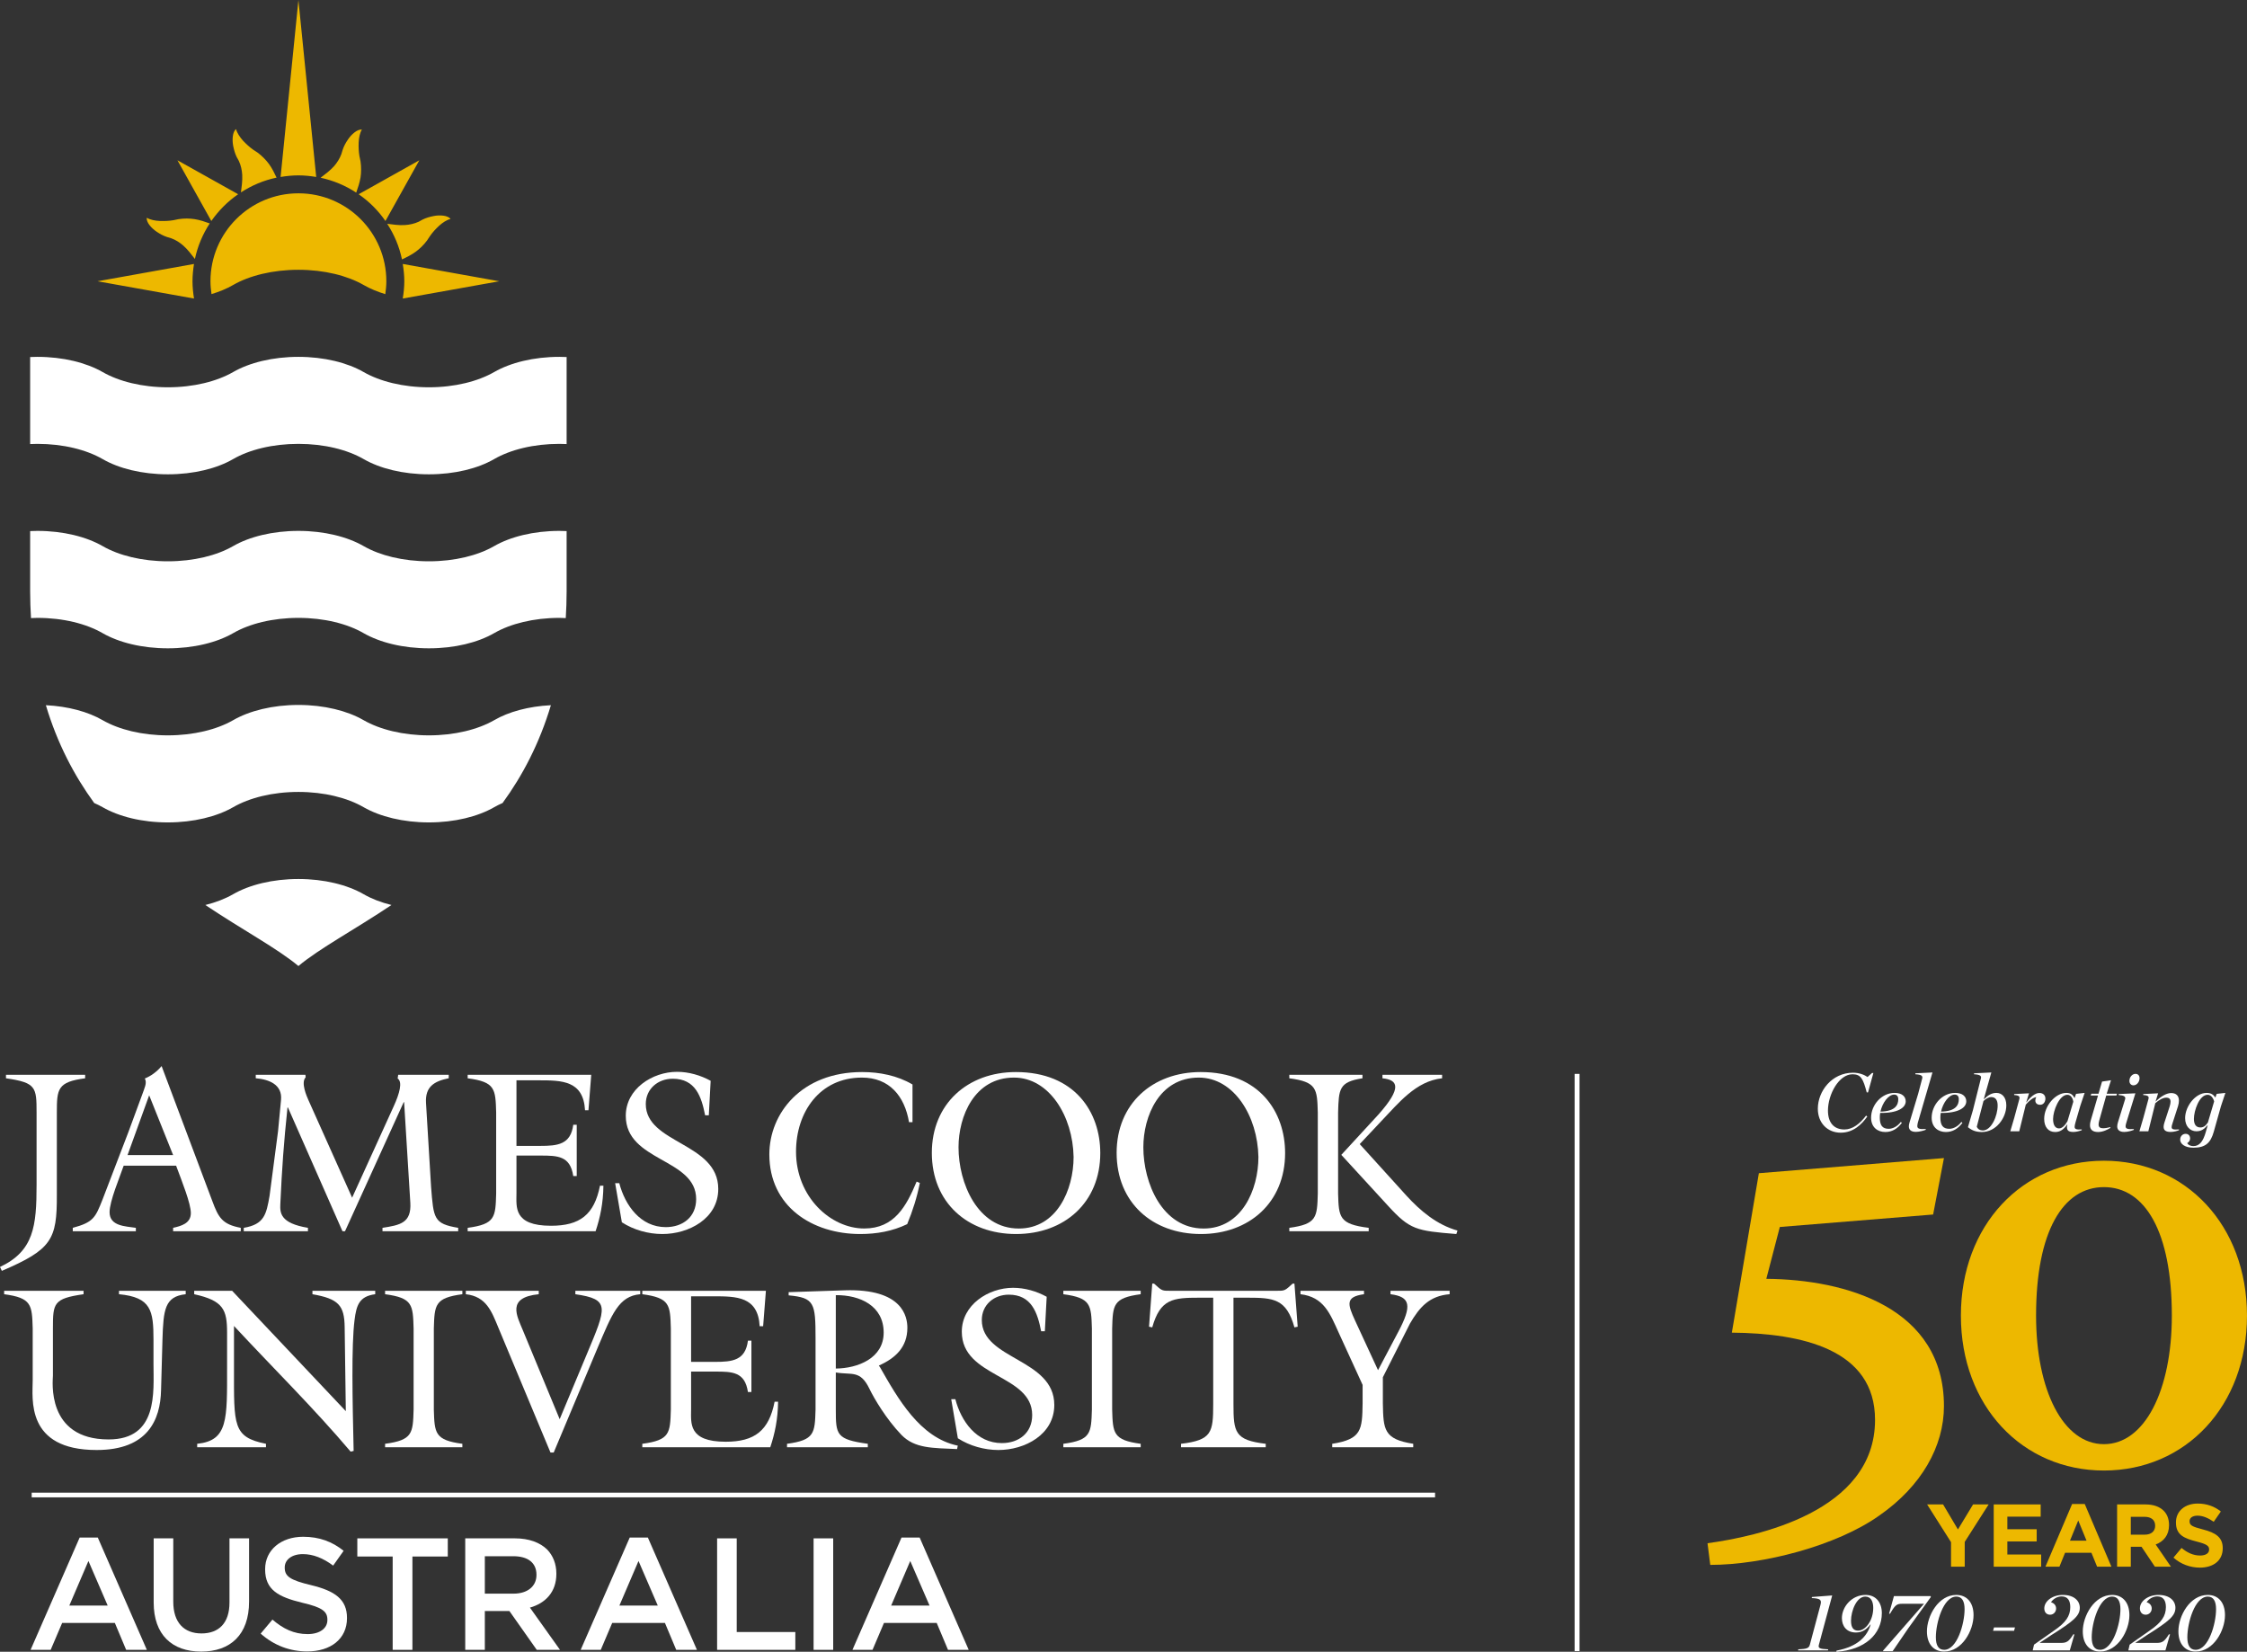 <?xml version="1.0" encoding="UTF-8" standalone="no"?>
<svg
   xmlns:dc="http://purl.org/dc/elements/1.1/"
   xmlns:cc="http://creativecommons.org/ns#"
   xmlns:rdf="http://www.w3.org/1999/02/22-rdf-syntax-ns#"
   xmlns:svg="http://www.w3.org/2000/svg"
   xmlns="http://www.w3.org/2000/svg"
   xmlns:sodipodi="http://sodipodi.sourceforge.net/DTD/sodipodi-0.dtd"
   xmlns:inkscape="http://www.inkscape.org/namespaces/inkscape"
   inkscape:version="1.0beta2 (2b71d25, 2019-12-03)"
   sodipodi:docname="JCU 50th Logo - Vertical REV.pdf.svg"
   id="svg11108"
   version="1.1"
   viewBox="0 0 237.83 174.83"
   height="174.83pt"
   width="237.83pt">
  <rect x="0" y="0" width="237.83" height="174.83" fill="#333333" stroke="none"/>
  <sodipodi:namedview
     inkscape:current-layer="surface1"
     inkscape:window-maximized="0"
     inkscape:window-y="105"
     inkscape:window-x="1673"
     inkscape:cy="171.83735"
     inkscape:cx="166.79742"
     inkscape:zoom="2.3336956"
     showgrid="false"
     id="namedview11110"
     inkscape:window-height="907"
     inkscape:window-width="1252"
     inkscape:pageshadow="2"
     inkscape:pageopacity="0"
     guidetolerance="10"
     gridtolerance="10"
     objecttolerance="10"
     borderopacity="1"
     inkscape:document-rotation="0"
     bordercolor="#666666"
     pagecolor="#ffffff" />
  <defs
     id="defs10909">
    <clipPath
       id="clip1">
      <path
         id="path10819"
         d="M 166 113 L 168 113 L 168 174.828 L 166 174.828 Z M 166 113 " />
    </clipPath>
    <clipPath
       id="clip2">
      <path
         id="path10822"
         d="M 3 162 L 16 162 L 16 174.828 L 3 174.828 Z M 3 162 " />
    </clipPath>
    <clipPath
       id="clip3">
      <path
         id="path10825"
         d="M 16 162 L 27 162 L 27 174.828 L 16 174.828 Z M 16 162 " />
    </clipPath>
    <clipPath
       id="clip4">
      <path
         id="path10828"
         d="M 27 162 L 37 162 L 37 174.828 L 27 174.828 Z M 27 162 " />
    </clipPath>
    <clipPath
       id="clip5">
      <path
         id="path10831"
         d="M 37 162 L 48 162 L 48 174.828 L 37 174.828 Z M 37 162 " />
    </clipPath>
    <clipPath
       id="clip6">
      <path
         id="path10834"
         d="M 49 162 L 60 162 L 60 174.828 L 49 174.828 Z M 49 162 " />
    </clipPath>
    <clipPath
       id="clip7">
      <path
         id="path10837"
         d="M 61 162 L 74 162 L 74 174.828 L 61 174.828 Z M 61 162 " />
    </clipPath>
    <clipPath
       id="clip8">
      <path
         id="path10840"
         d="M 75 162 L 85 162 L 85 174.828 L 75 174.828 Z M 75 162 " />
    </clipPath>
    <clipPath
       id="clip9">
      <path
         id="path10843"
         d="M 86 162 L 89 162 L 89 174.828 L 86 174.828 Z M 86 162 " />
    </clipPath>
    <clipPath
       id="clip10">
      <path
         id="path10846"
         d="M 90 162 L 103 162 L 103 174.828 L 90 174.828 Z M 90 162 " />
    </clipPath>
    <clipPath
       id="clip11">
      <path
         id="path10849"
         d="M 207 122 L 237.828 122 L 237.828 156 L 207 156 Z M 207 122 " />
    </clipPath>
    <clipPath
       id="clip12">
      <path
         id="path10852"
         d="M 207 122 L 237.801 122 L 237.801 156 L 207 156 Z M 207 122 " />
    </clipPath>
    <clipPath
       id="clip13">
      <path
         id="path10855"
         d="M 207.547 139.25 C 207.547 148.809 214.039 155.645 222.688 155.645 C 231.34 155.645 237.828 148.809 237.828 139.25 C 237.828 129.695 231.34 122.855 222.688 122.855 C 214.039 122.855 207.547 129.695 207.547 139.25 M 215.504 139.25 C 215.504 130.32 218.363 125.648 222.688 125.648 C 227.016 125.648 229.875 130.32 229.875 139.25 C 229.875 147.133 227.016 152.855 222.688 152.855 C 218.363 152.855 215.504 147.133 215.504 139.25 " />
    </clipPath>
    <clipPath
       id="clip14">
      <path
         id="path10858"
         d="M 203 159 L 211 159 L 211 166 L 203 166 Z M 203 159 " />
    </clipPath>
    <clipPath
       id="clip15">
      <path
         id="path10861"
         d="M 208.836 159.234 L 207.234 161.883 L 205.664 159.234 L 203.973 159.234 L 206.504 163.227 L 206.504 165.824 L 207.953 165.824 L 207.953 163.199 L 210.484 159.234 Z M 208.836 159.234 " />
    </clipPath>
    <clipPath
       id="clip16">
      <path
         id="path10864"
         d="M 211.023 159.234 L 215.992 159.234 L 215.992 160.527 L 211.023 160.527 Z M 211.023 160.527 L 212.465 160.527 L 212.465 161.859 L 211.023 161.859 Z M 211.023 161.859 L 215.57 161.859 L 215.57 163.152 L 211.023 163.152 Z M 211.023 163.152 L 212.465 163.152 L 212.465 164.535 L 211.023 164.535 Z M 211.023 164.535 L 216.043 164.535 L 216.043 165.824 L 211.023 165.824 Z M 211.023 164.535 " />
    </clipPath>
    <clipPath
       id="clip17">
      <path
         id="path10867"
         d="M 216 159 L 224 159 L 224 166 L 216 166 Z M 216 159 " />
    </clipPath>
    <clipPath
       id="clip18">
      <path
         id="path10870"
         d="M 219.32 159.188 L 216.496 165.824 L 217.977 165.824 L 218.574 164.348 L 221.363 164.348 L 221.965 165.824 L 223.48 165.824 L 220.656 159.188 Z M 219.969 160.93 L 220.844 163.066 L 219.094 163.066 Z M 219.969 160.93 " />
    </clipPath>
    <clipPath
       id="clip19">
      <path
         id="path10873"
         d="M 224 159 L 230 159 L 230 166 L 224 166 Z M 224 159 " />
    </clipPath>
    <clipPath
       id="clip20">
      <path
         id="path10876"
         d="M 224.082 159.234 L 224.082 165.824 L 225.531 165.824 L 225.531 163.719 L 226.668 163.719 L 228.082 165.824 L 229.777 165.824 L 228.164 163.473 C 229.004 163.16 229.578 162.492 229.578 161.43 L 229.578 161.41 C 229.578 160.789 229.383 160.273 229.012 159.902 C 228.578 159.473 227.934 159.234 227.094 159.234 Z M 225.531 160.543 L 226.973 160.543 C 227.676 160.543 228.109 160.863 228.109 161.484 L 228.109 161.504 C 228.109 162.059 227.707 162.434 227 162.434 L 225.531 162.434 Z M 225.531 160.543 " />
    </clipPath>
    <clipPath
       id="clip21">
      <path
         id="path10879"
         d="M 230 159 L 236 159 L 236 166 L 230 166 Z M 230 159 " />
    </clipPath>
    <clipPath
       id="clip22">
      <path
         id="path10882"
         d="M 230.309 161.129 L 230.309 161.148 C 230.309 162.457 231.164 162.82 232.492 163.16 C 233.594 163.441 233.82 163.633 233.82 163.996 L 233.82 164.016 C 233.82 164.402 233.461 164.641 232.867 164.641 C 232.117 164.641 231.496 164.328 230.902 163.84 L 230.047 164.863 C 230.836 165.57 231.844 165.922 232.844 165.922 C 234.262 165.922 235.262 165.184 235.262 163.875 L 235.262 163.859 C 235.262 162.711 234.508 162.227 233.172 161.883 C 232.031 161.59 231.75 161.445 231.75 161.016 L 231.75 160.996 C 231.75 160.676 232.043 160.422 232.598 160.422 C 233.148 160.422 233.727 160.668 234.309 161.07 L 235.062 159.98 C 234.395 159.445 233.574 159.141 232.613 159.141 C 231.27 159.141 230.309 159.934 230.309 161.129 " />
    </clipPath>
    <clipPath
       id="clip23">
      <path
         id="path10885"
         d="M 190 168 L 194 168 L 194 174.828 L 190 174.828 Z M 190 168 " />
    </clipPath>
    <clipPath
       id="clip24">
      <path
         id="path10888"
         d="M 194 168 L 200 168 L 200 174.828 L 194 174.828 Z M 194 168 " />
    </clipPath>
    <clipPath
       id="clip25">
      <path
         id="path10891"
         d="M 199 168 L 205 168 L 205 174.828 L 199 174.828 Z M 199 168 " />
    </clipPath>
    <clipPath
       id="clip26">
      <path
         id="path10894"
         d="M 203 168 L 209 168 L 209 174.828 L 203 174.828 Z M 203 168 " />
    </clipPath>
    <clipPath
       id="clip27">
      <path
         id="path10897"
         d="M 215 168 L 221 168 L 221 174.828 L 215 174.828 Z M 215 168 " />
    </clipPath>
    <clipPath
       id="clip28">
      <path
         id="path10900"
         d="M 220 168 L 226 168 L 226 174.828 L 220 174.828 Z M 220 168 " />
    </clipPath>
    <clipPath
       id="clip29">
      <path
         id="path10903"
         d="M 225 168 L 231 168 L 231 174.828 L 225 174.828 Z M 225 168 " />
    </clipPath>
    <clipPath
       id="clip30">
      <path
         id="path10906"
         d="M 230 168 L 236 168 L 236 174.828 L 230 174.828 Z M 230 168 " />
    </clipPath>
  </defs>
  <g
     id="surface1">
    <g
       style="fill:#ffffff;fill-opacity:1"
       id="g10913"
       clip-rule="nonzero"
       clip-path="url(#clip1)">
      <path
         id="path10911"
         d="M 167.184 113.664 L 166.664 113.664 L 166.664 174.758 L 167.184 174.758 L 167.184 113.664 "
         style="stroke:none;fill-rule:nonzero;fill:#ffffff;fill-opacity:1" />
    </g>
    <path
       id="path10915"
       d="M 3.871 117.754 C 3.871 115.074 3.824 114.59 0.633 114.129 L 0.633 113.762 L 9.012 113.762 L 9.012 114.129 C 6.09 114.516 6.016 115.246 6.016 117.754 L 6.016 126.473 C 6.039 131.199 5.48 132.246 0.195 134.512 L 0 134.098 C 3.578 132.414 3.871 129.785 3.871 125.406 L 3.871 117.754 "
       style="stroke:none;fill-rule:nonzero;fill:#ffffff;fill-opacity:1" />
    <path
       id="path10917"
       d="M 13.09 123.383 C 12.676 124.598 11.598 127.133 11.598 128.301 C 11.598 129.789 13.281 129.789 14.379 129.957 L 14.379 130.32 L 7.703 130.32 L 7.703 129.957 C 9.875 129.371 10.09 128.887 10.844 126.984 L 13.598 119.801 L 15.059 115.832 C 15.277 115.195 15.594 114.613 15.328 114.152 C 15.984 113.883 16.594 113.445 17.105 112.836 L 22.465 127.105 C 23.121 128.887 23.535 129.59 25.484 129.957 L 25.484 130.32 L 18.324 130.32 L 18.324 129.957 C 19.176 129.762 20.199 129.492 20.199 128.398 C 20.199 127.375 19.273 125.086 18.641 123.383 Z M 15.789 115.93 L 13.5 122.258 L 18.324 122.258 Z M 15.789 115.93 "
       style="stroke:none;fill-rule:nonzero;fill:#ffffff;fill-opacity:1" />
    <path
       id="path10919"
       d="M 37.27 126.766 L 41.68 117.074 C 42.289 115.734 42.629 114.516 42.09 114.152 L 42.145 113.762 L 47.496 113.762 L 47.496 114.125 C 45.941 114.441 44.992 115.027 45.09 116.73 L 45.625 125.598 C 45.891 128.98 45.891 129.52 48.496 129.957 L 48.496 130.32 L 40.484 130.32 L 40.484 129.957 C 42.359 129.664 43.555 129.445 43.43 127.301 L 42.773 116.66 L 42.727 116.66 L 36.516 130.32 L 36.25 130.32 L 30.477 117.219 L 30.43 117.219 C 30.039 120.945 29.844 123.648 29.672 127.422 C 29.625 128.371 29.648 129.469 32.594 129.957 L 32.594 130.32 L 25.801 130.32 L 25.801 129.957 C 27.969 129.59 28.188 128.543 28.531 126.574 L 29.43 119.727 L 29.746 116.414 C 29.895 114.809 28.504 114.246 27.07 114.125 L 27.07 113.762 L 32.328 113.762 L 32.352 114.027 C 31.816 114.586 32.473 116.051 32.645 116.441 L 37.27 126.766 "
       style="stroke:none;fill-rule:nonzero;fill:#ffffff;fill-opacity:1" />
    <path
       id="path10921"
       d="M 49.5 129.957 C 52.422 129.566 52.445 128.836 52.516 126.328 L 52.516 117.754 C 52.445 115.246 52.422 114.516 49.5 114.129 L 49.5 113.762 L 62.578 113.762 L 62.285 117.512 L 61.922 117.512 C 61.746 114.371 59.484 114.344 57.023 114.344 L 54.664 114.344 L 54.664 121.285 L 57.195 121.285 C 59.02 121.285 60.41 121.141 60.676 119.047 L 61.043 119.047 L 61.043 124.477 L 60.676 124.477 C 60.359 122.336 59.02 122.309 57.195 122.309 L 54.664 122.309 L 54.664 126.305 C 54.664 127.738 54.32 129.738 58.316 129.738 C 61.383 129.738 62.895 128.57 63.504 125.5 L 63.867 125.5 C 63.844 127.352 63.527 128.859 63.039 130.32 L 49.5 130.32 L 49.5 129.957 "
       style="stroke:none;fill-rule:nonzero;fill:#ffffff;fill-opacity:1" />
    <path
       id="path10923"
       d="M 75.023 118.047 L 74.633 118.047 C 74.246 116.074 73.613 114.176 71.203 114.176 C 69.641 114.176 68.352 115.246 68.352 116.855 C 68.352 121.066 76.023 120.922 76.023 125.84 C 76.023 128.98 72.902 130.613 70.105 130.613 C 68.617 130.613 67.059 130.176 65.82 129.371 L 65.109 125.23 L 65.547 125.23 C 66.156 127.57 67.789 129.883 70.469 129.883 C 72.27 129.883 73.684 128.812 73.684 126.914 C 73.684 122.578 66.234 122.969 66.234 118.098 C 66.234 115.246 69.059 113.445 71.66 113.445 C 72.902 113.445 74.148 113.809 75.219 114.395 L 75.023 118.047 "
       style="stroke:none;fill-rule:nonzero;fill:#ffffff;fill-opacity:1" />
    <path
       id="path10925"
       d="M 96.582 118.777 L 96.215 118.777 C 95.75 116.023 94.145 114.055 91.223 114.055 C 86.766 114.055 84.254 117.707 84.254 121.895 C 84.254 126.695 87.93 130.027 91.469 130.027 C 94.656 130.027 95.922 127.691 97.02 125.062 L 97.359 125.207 C 97.066 126.695 96.605 128.156 96.02 129.566 C 94.461 130.32 92.781 130.613 91.051 130.613 C 85.957 130.613 81.43 127.691 81.43 122.188 C 81.43 117.852 84.816 113.469 91.246 113.469 C 93.098 113.469 94.973 113.836 96.582 114.785 L 96.582 118.777 "
       style="stroke:none;fill-rule:nonzero;fill:#ffffff;fill-opacity:1" />
    <path
       id="path10927"
       d="M 116.457 122.043 C 116.457 127.277 112.656 130.613 107.543 130.613 C 102.406 130.613 98.629 127.277 98.629 122.02 C 98.629 116.828 102.43 113.469 107.52 113.469 C 113.754 113.469 116.457 117.707 116.457 122.043 M 101.453 121.434 C 101.453 125.207 103.453 130.031 107.836 130.031 C 111.852 130.031 113.633 125.938 113.633 122.457 C 113.559 118.145 111.051 114.055 107.324 114.055 C 103.133 114.055 101.453 118.145 101.453 121.434 "
       style="stroke:none;fill-rule:nonzero;fill:#ffffff;fill-opacity:1" />
    <path
       id="path10929"
       d="M 136.02 122.043 C 136.02 127.277 132.219 130.613 127.105 130.613 C 121.965 130.613 118.188 127.277 118.188 122.02 C 118.188 116.828 121.988 113.469 127.082 113.469 C 133.316 113.469 136.02 117.707 136.02 122.043 M 121.016 121.434 C 121.016 125.207 123.012 130.031 127.395 130.031 C 131.418 130.031 133.195 125.938 133.195 122.457 C 133.117 118.145 130.609 114.055 126.883 114.055 C 122.695 114.055 121.016 118.145 121.016 121.434 "
       style="stroke:none;fill-rule:nonzero;fill:#ffffff;fill-opacity:1" />
    <path
       id="path10931"
       d="M 141.629 126.328 C 141.699 128.836 141.727 129.566 144.867 129.957 L 144.867 130.32 L 136.465 130.32 L 136.465 129.957 C 139.387 129.566 139.41 128.836 139.48 126.328 L 139.48 117.754 C 139.41 115.246 139.387 114.516 136.465 114.129 L 136.465 113.762 L 144.207 113.762 L 144.207 114.129 C 141.727 114.516 141.699 115.246 141.629 117.754 Z M 152.637 113.762 L 152.637 114.129 C 149.859 114.418 148.008 116.781 146.207 118.656 L 143.918 121.094 L 148.859 126.547 C 150.348 128.18 152.102 129.641 154.266 130.246 L 154.145 130.613 C 149.906 130.273 149.227 130.152 146.934 127.645 L 141.969 122.234 L 145.891 117.973 C 148.445 115.102 147.957 114.297 146.324 114.129 L 146.324 113.762 L 152.637 113.762 "
       style="stroke:none;fill-rule:nonzero;fill:#ffffff;fill-opacity:1" />
    <path
       id="path10933"
       d="M 19.656 136.621 L 19.656 136.984 C 17.438 137.227 17.293 138.594 17.195 141.809 L 17.047 147.141 C 16.977 150.285 15.637 153.473 10.23 153.473 C 2.68 153.473 3.461 148.016 3.461 146.07 L 3.461 140.613 C 3.387 138.102 3.359 137.375 0.438 136.984 L 0.438 136.621 L 8.844 136.621 L 8.844 136.984 C 5.648 137.445 5.602 137.934 5.602 140.613 L 5.602 145.605 C 5.602 146.07 4.82 152.355 11.496 152.355 C 16.758 152.355 16.246 147.336 16.246 144.363 L 16.246 141.809 C 16.246 138.715 16.004 137.305 12.594 136.984 L 12.594 136.621 L 19.656 136.621 "
       style="stroke:none;fill-rule:nonzero;fill:#ffffff;fill-opacity:1" />
    <path
       id="path10935"
       d="M 36.602 149.359 L 36.48 140.469 C 36.453 138.152 35.824 137.469 33.07 136.984 L 33.07 136.621 L 39.715 136.621 L 39.715 136.984 C 38.035 137.203 37.723 138.129 37.527 139.715 C 37.184 142.391 37.309 148.262 37.43 153.57 L 37.113 153.645 C 33.219 149.043 28.883 144.777 24.766 140.344 L 24.766 144.828 C 24.766 150.867 24.621 152.109 28.152 152.816 L 28.152 153.184 L 20.871 153.184 L 20.871 152.816 C 24.156 152.477 24.035 150.23 24.035 144.707 L 24.035 141.051 C 24.035 138.617 23.645 137.664 20.555 136.984 L 20.555 136.621 L 24.57 136.621 L 36.602 149.359 "
       style="stroke:none;fill-rule:nonzero;fill:#ffffff;fill-opacity:1" />
    <path
       id="path10937"
       d="M 45.918 149.188 C 45.992 151.695 46.02 152.426 48.938 152.816 L 48.938 153.184 L 40.758 153.184 L 40.758 152.816 C 43.68 152.426 43.707 151.695 43.777 149.188 L 43.777 140.613 C 43.707 138.102 43.68 137.375 40.758 136.984 L 40.758 136.621 L 48.938 136.621 L 48.938 136.984 C 46.02 137.375 45.992 138.102 45.918 140.613 L 45.918 149.188 "
       style="stroke:none;fill-rule:nonzero;fill:#ffffff;fill-opacity:1" />
    <path
       id="path10939"
       d="M 67.766 136.621 L 67.766 136.984 C 65.477 137.18 64.77 139.102 63.262 142.637 L 58.605 153.742 L 58.266 153.742 L 52.766 140.566 C 52.031 138.785 51.473 137.227 49.305 136.984 L 49.305 136.621 L 57.023 136.621 L 57.023 136.984 C 53.59 137.324 54.711 139.273 55.344 140.809 L 59.238 150.211 L 62.117 143.316 C 64.207 138.324 64.598 137.52 60.898 136.984 L 60.898 136.621 L 67.766 136.621 "
       style="stroke:none;fill-rule:nonzero;fill:#ffffff;fill-opacity:1" />
    <path
       id="path10941"
       d="M 67.984 152.816 C 70.91 152.426 70.934 151.695 71.004 149.188 L 71.004 140.613 C 70.934 138.102 70.91 137.375 67.984 136.984 L 67.984 136.621 L 81.066 136.621 L 80.773 140.371 L 80.406 140.371 C 80.234 137.227 77.969 137.203 75.512 137.203 L 73.148 137.203 L 73.148 144.145 L 75.684 144.145 C 77.508 144.145 78.898 144 79.164 141.902 L 79.531 141.902 L 79.531 147.336 L 79.164 147.336 C 78.848 145.195 77.508 145.172 75.684 145.172 L 73.148 145.172 L 73.148 149.164 C 73.148 150.598 72.809 152.598 76.805 152.598 C 79.871 152.598 81.383 151.43 81.988 148.359 L 82.355 148.359 C 82.332 150.211 82.016 151.719 81.527 153.184 L 67.984 153.184 L 67.984 152.816 "
       style="stroke:none;fill-rule:nonzero;fill:#ffffff;fill-opacity:1" />
    <path
       id="path10943"
       d="M 86.32 141.637 C 86.32 137.91 86.199 137.352 83.473 137.105 L 83.473 136.766 L 89.414 136.57 C 95.551 136.375 96.039 139.371 96.039 140.539 C 96.039 142.586 94.773 143.758 93.02 144.535 L 93.141 144.707 C 95.016 147.992 97.355 152.184 101.375 153.012 L 101.301 153.375 C 98.719 153.254 96.82 153.328 95.406 151.867 C 93.797 150.188 92.531 148.043 92.023 146.992 C 91.047 144.973 90.172 145.559 88.465 145.266 L 88.465 149.188 C 88.465 151.867 88.512 152.352 91.852 152.816 L 91.852 153.184 L 83.301 153.184 L 83.301 152.816 C 86.223 152.426 86.246 151.695 86.32 149.188 Z M 88.465 144.852 C 90.801 144.828 93.531 143.758 93.531 141.051 C 93.531 138.203 91.023 137.059 88.465 137.082 L 88.465 144.852 "
       style="stroke:none;fill-rule:nonzero;fill:#ffffff;fill-opacity:1" />
    <path
       id="path10945"
       d="M 110.59 140.906 L 110.199 140.906 C 109.812 138.934 109.18 137.031 106.77 137.031 C 105.207 137.031 103.918 138.102 103.918 139.715 C 103.918 143.926 111.59 143.781 111.59 148.703 C 111.59 151.84 108.473 153.473 105.672 153.473 C 104.188 153.473 102.625 153.035 101.383 152.23 L 100.68 148.094 L 101.117 148.094 C 101.727 150.43 103.355 152.742 106.039 152.742 C 107.84 152.742 109.25 151.672 109.25 149.773 C 109.25 145.438 101.801 145.828 101.801 140.953 C 101.801 138.102 104.621 136.305 107.227 136.305 C 108.473 136.305 109.715 136.668 110.785 137.254 L 110.59 140.906 "
       style="stroke:none;fill-rule:nonzero;fill:#ffffff;fill-opacity:1" />
    <path
       id="path10947"
       d="M 117.715 149.188 C 117.785 151.695 117.812 152.426 120.734 152.816 L 120.734 153.184 L 112.547 153.184 L 112.547 152.816 C 115.473 152.426 115.496 151.695 115.57 149.188 L 115.57 140.613 C 115.496 138.102 115.473 137.375 112.547 136.984 L 112.547 136.621 L 120.734 136.621 L 120.734 136.984 C 117.812 137.375 117.785 138.102 117.715 140.613 L 117.715 149.188 "
       style="stroke:none;fill-rule:nonzero;fill:#ffffff;fill-opacity:1" />
    <path
       id="path10949"
       d="M 136.816 135.863 L 137.008 135.863 L 137.352 140.422 L 137.008 140.492 C 136.156 137.469 134.82 137.352 132.02 137.352 L 130.555 137.352 L 130.555 148.602 C 130.555 151.621 130.703 152.426 133.969 152.816 L 133.969 153.184 L 125.004 153.184 L 125.004 152.816 C 128.266 152.426 128.41 151.621 128.41 148.602 L 128.41 137.352 L 126.953 137.352 C 124.148 137.352 122.812 137.469 121.957 140.492 L 121.617 140.422 L 121.957 135.863 L 122.152 135.863 L 122.398 136.082 C 123.008 136.645 123.105 136.621 123.906 136.621 L 135.062 136.621 C 135.867 136.621 135.965 136.645 136.57 136.082 L 136.816 135.863 "
       style="stroke:none;fill-rule:nonzero;fill:#ffffff;fill-opacity:1" />
    <path
       id="path10951"
       d="M 153.434 136.621 L 153.434 136.984 C 151.312 137.156 150.266 138.324 149.242 140.078 L 146.367 145.773 L 146.367 148.531 C 146.418 151.328 146.465 152.328 149.582 152.816 L 149.582 153.184 L 141.008 153.184 L 141.008 152.816 C 144.129 152.328 144.18 151.328 144.223 148.531 L 144.223 146.582 L 141.691 141.051 C 140.766 139.008 140.109 137.277 137.648 136.984 L 137.648 136.621 L 144.371 136.621 L 144.371 136.984 C 142.371 137.254 142.641 138.055 143.422 139.762 L 145.855 145.023 L 147.977 141.004 C 149.484 138.18 149.289 137.254 147.176 136.984 L 147.176 136.621 L 153.434 136.621 "
       style="stroke:none;fill-rule:nonzero;fill:#ffffff;fill-opacity:1" />
    <path
       id="path10953"
       d="M 3.355 157.988 L 151.891 157.988 L 151.891 158.484 L 3.355 158.484 L 3.355 157.988 "
       style="stroke:none;fill-rule:nonzero;fill:#ffffff;fill-opacity:1" />
    <path
       id="path10955"
       d="M 52.305 57.801 C 50.582 58.793 48.129 59.41 45.398 59.41 C 42.664 59.41 40.211 58.793 38.488 57.801 C 36.77 56.812 34.312 56.191 31.586 56.191 C 28.855 56.191 26.391 56.812 24.676 57.801 C 22.957 58.793 20.496 59.41 17.766 59.41 C 15.039 59.41 12.582 58.793 10.863 57.801 C 9.141 56.812 6.688 56.191 3.953 56.191 C 3.699 56.191 3.445 56.199 3.191 56.211 L 3.191 62.605 C 3.191 63.574 3.227 64.504 3.281 65.422 C 3.504 65.41 3.727 65.398 3.953 65.398 C 6.688 65.398 9.141 66.02 10.863 67.016 C 12.582 68.004 15.039 68.621 17.766 68.621 C 20.496 68.621 22.957 68.004 24.676 67.016 C 26.391 66.02 28.855 65.398 31.586 65.398 C 34.312 65.398 36.77 66.02 38.488 67.016 C 40.211 68.004 42.664 68.621 45.398 68.621 C 48.129 68.621 50.582 68.004 52.305 67.012 C 54.023 66.02 56.48 65.398 59.207 65.398 C 59.438 65.398 59.66 65.41 59.883 65.422 C 59.938 64.504 59.973 63.574 59.973 62.605 L 59.973 56.211 C 59.719 56.199 59.469 56.191 59.207 56.191 C 56.48 56.191 54.023 56.812 52.305 57.801 "
       style="stroke:none;fill-rule:nonzero;fill:#ffffff;fill-opacity:1" />
    <path
       id="path10957"
       d="M 45.398 77.832 C 42.668 77.832 40.207 77.215 38.488 76.227 C 36.77 75.234 34.312 74.613 31.586 74.613 C 28.855 74.613 26.395 75.234 24.676 76.227 C 22.957 77.215 20.496 77.832 17.766 77.832 C 15.039 77.836 12.582 77.215 10.863 76.227 C 9.332 75.34 7.223 74.758 4.855 74.641 C 6.066 78.691 7.859 82.094 9.973 84.996 C 10.285 85.133 10.586 85.277 10.863 85.438 C 12.582 86.426 15.039 87.051 17.766 87.047 C 20.496 87.047 22.957 86.426 24.676 85.438 C 26.395 84.445 28.855 83.82 31.586 83.82 C 34.312 83.82 36.77 84.441 38.488 85.438 C 40.207 86.426 42.668 87.047 45.398 87.047 C 48.129 87.047 50.582 86.426 52.305 85.438 C 52.582 85.273 52.883 85.133 53.195 84.992 C 55.309 82.094 57.094 78.691 58.309 74.641 C 55.941 74.758 53.828 75.34 52.305 76.227 C 50.582 77.215 48.129 77.832 45.398 77.832 "
       style="stroke:none;fill-rule:nonzero;fill:#ffffff;fill-opacity:1" />
    <path
       id="path10959"
       d="M 38.488 94.645 C 36.77 93.656 34.312 93.035 31.586 93.035 C 28.855 93.035 26.395 93.656 24.676 94.645 C 23.848 95.125 22.848 95.512 21.734 95.789 C 25.691 98.438 29.352 100.383 31.586 102.246 C 33.812 100.383 37.473 98.438 41.434 95.789 C 40.316 95.512 39.316 95.125 38.488 94.645 "
       style="stroke:none;fill-rule:nonzero;fill:#ffffff;fill-opacity:1" />
    <path
       id="path10961"
       d="M 52.305 39.379 C 50.582 40.367 48.129 40.992 45.398 40.992 C 42.664 40.992 40.211 40.367 38.488 39.379 C 36.77 38.391 34.312 37.77 31.586 37.77 C 28.855 37.77 26.391 38.391 24.676 39.379 C 22.957 40.367 20.496 40.992 17.766 40.992 C 15.039 40.992 12.582 40.367 10.863 39.379 C 9.141 38.391 6.688 37.77 3.953 37.77 C 3.699 37.77 3.445 37.777 3.191 37.789 L 3.191 47 C 3.445 46.992 3.699 46.98 3.953 46.98 C 6.688 46.98 9.141 47.598 10.863 48.59 C 12.582 49.586 15.039 50.203 17.766 50.203 C 20.496 50.203 22.957 49.586 24.676 48.59 C 26.391 47.598 28.855 46.98 31.586 46.98 C 34.312 46.98 36.77 47.598 38.488 48.59 C 40.211 49.586 42.664 50.203 45.398 50.203 C 48.129 50.203 50.582 49.586 52.305 48.59 C 54.023 47.598 56.48 46.98 59.207 46.98 C 59.469 46.98 59.719 46.992 59.973 47 L 59.973 37.789 C 59.719 37.777 59.469 37.77 59.207 37.77 C 56.48 37.77 54.023 38.391 52.305 39.379 "
       style="stroke:none;fill-rule:nonzero;fill:#ffffff;fill-opacity:1" />
    <path
       id="path10963"
       d="M 31.586 20.461 C 26.445 20.461 22.277 24.629 22.277 29.766 C 22.277 30.23 22.324 30.684 22.387 31.129 C 23.242 30.871 24.016 30.547 24.676 30.164 C 26.391 29.176 28.855 28.555 31.586 28.555 C 34.312 28.555 36.77 29.176 38.488 30.164 C 39.152 30.547 39.926 30.871 40.781 31.133 C 40.844 30.684 40.891 30.23 40.891 29.766 C 40.891 24.629 36.723 20.461 31.586 20.461 Z M 18.898 23.195 C 18.715 23.223 18.531 23.273 18.34 23.309 C 17.848 23.391 17.383 23.402 16.91 23.387 C 16.43 23.371 15.859 23.254 15.539 23.047 C 15.457 23.531 16.055 24.168 16.562 24.512 C 16.91 24.75 17.277 24.953 17.668 25.082 C 17.82 25.137 17.969 25.164 18.121 25.219 C 18.59 25.383 19.047 25.68 19.406 26 C 19.879 26.418 20.27 26.945 20.629 27.41 C 20.918 26.051 21.461 24.777 22.199 23.648 C 21.711 23.473 21.18 23.285 20.598 23.195 C 20.086 23.113 19.48 23.105 18.898 23.195 Z M 52.844 29.77 L 42.629 27.938 C 42.727 28.535 42.793 29.145 42.793 29.77 C 42.793 30.391 42.727 31 42.629 31.598 Z M 20.531 27.938 L 10.32 29.77 L 20.535 31.598 C 20.441 31 20.375 30.391 20.375 29.77 C 20.375 29.145 20.441 28.535 20.531 27.938 Z M 45.203 25.449 C 45.316 25.293 45.406 25.125 45.52 24.973 C 45.801 24.562 46.125 24.227 46.465 23.906 C 46.82 23.578 47.305 23.254 47.688 23.176 C 47.398 22.781 46.52 22.742 45.918 22.863 C 45.504 22.941 45.113 23.051 44.734 23.238 C 44.59 23.309 44.461 23.398 44.316 23.469 C 43.871 23.676 43.34 23.793 42.852 23.82 C 42.23 23.863 41.578 23.762 40.996 23.688 L 40.984 23.688 C 41.723 24.82 42.262 26.09 42.547 27.457 C 43.023 27.234 43.523 26.992 43.996 26.648 C 44.418 26.344 44.855 25.922 45.203 25.449 Z M 25.207 20.559 L 18.781 16.965 L 22.367 23.391 C 23.145 22.281 24.098 21.32 25.207 20.559 Z M 40.797 23.391 L 44.383 16.965 L 37.961 20.559 C 39.066 21.32 40.027 22.281 40.797 23.391 Z M 33.469 18.73 L 31.586 0.004 L 29.699 18.73 C 30.312 18.629 30.938 18.562 31.586 18.562 C 32.223 18.562 32.852 18.629 33.469 18.73 Z M 25.051 16.617 C 25.121 16.758 25.215 16.891 25.281 17.035 C 25.492 17.48 25.609 18.012 25.637 18.496 C 25.672 19.121 25.578 19.773 25.504 20.352 L 25.504 20.363 C 26.633 19.629 27.906 19.086 29.273 18.801 C 29.047 18.328 28.809 17.82 28.465 17.352 C 28.156 16.934 27.73 16.496 27.266 16.152 C 27.109 16.039 26.945 15.945 26.785 15.836 C 26.379 15.547 26.043 15.227 25.719 14.887 C 25.395 14.527 25.07 14.043 24.988 13.664 C 24.594 13.953 24.562 14.828 24.68 15.434 C 24.762 15.852 24.871 16.242 25.051 16.617 Z M 38.16 18.785 C 38.238 18.273 38.246 17.664 38.16 17.082 C 38.133 16.895 38.074 16.715 38.043 16.523 C 37.961 16.031 37.945 15.57 37.961 15.098 C 37.98 14.617 38.09 14.039 38.305 13.719 C 37.824 13.645 37.184 14.238 36.84 14.75 C 36.598 15.102 36.398 15.461 36.27 15.855 C 36.215 16 36.184 16.16 36.133 16.305 C 35.965 16.773 35.668 17.234 35.352 17.598 C 34.934 18.059 34.406 18.453 33.938 18.809 C 33.938 18.809 33.938 18.812 33.934 18.812 C 35.297 19.105 36.57 19.645 37.703 20.387 C 37.879 19.891 38.062 19.359 38.16 18.785 "
       style="stroke:none;fill-rule:nonzero;fill:#edb800;fill-opacity:1" />
    <g
       style="fill:#ffffff;fill-opacity:1"
       id="g10967"
       clip-rule="nonzero"
       clip-path="url(#clip2)">
      <path
         id="path10965"
         d="M 11.398 169.938 L 9.359 165.219 L 7.336 169.938 Z M 8.43 162.742 L 10.352 162.742 L 15.543 174.625 L 13.352 174.625 L 12.156 171.777 L 6.578 171.777 L 5.363 174.625 L 3.238 174.625 L 8.43 162.742 "
         style="stroke:none;fill-rule:nonzero;fill:#ffffff;fill-opacity:1" />
    </g>
    <g
       style="fill:#ffffff;fill-opacity:1"
       id="g10971"
       clip-rule="nonzero"
       clip-path="url(#clip3)">
      <path
         id="path10969"
         d="M 16.266 169.617 L 16.266 162.824 L 18.34 162.824 L 18.34 169.535 C 18.34 171.727 19.469 172.887 21.324 172.887 C 23.16 172.887 24.289 171.793 24.289 169.617 L 24.289 162.824 L 26.363 162.824 L 26.363 169.516 C 26.363 173.039 24.375 174.809 21.289 174.809 C 18.223 174.809 16.266 173.039 16.266 169.617 "
         style="stroke:none;fill-rule:nonzero;fill:#ffffff;fill-opacity:1" />
    </g>
    <g
       style="fill:#ffffff;fill-opacity:1"
       id="g10975"
       clip-rule="nonzero"
       clip-path="url(#clip4)">
      <path
         id="path10973"
         d="M 27.59 172.906 L 28.836 171.422 C 29.969 172.398 31.113 172.957 32.562 172.957 C 33.844 172.957 34.652 172.348 34.652 171.473 L 34.652 171.438 C 34.652 170.594 34.18 170.141 31.988 169.637 C 29.477 169.027 28.062 168.285 28.062 166.113 L 28.062 166.078 C 28.062 164.055 29.746 162.656 32.09 162.656 C 33.809 162.656 35.176 163.18 36.371 164.141 L 35.262 165.707 C 34.199 164.914 33.137 164.492 32.059 164.492 C 30.844 164.492 30.137 165.117 30.137 165.895 L 30.137 165.926 C 30.137 166.836 30.676 167.242 32.949 167.781 C 35.445 168.387 36.727 169.281 36.727 171.238 L 36.727 171.27 C 36.727 173.477 34.988 174.793 32.512 174.793 C 30.711 174.793 29.008 174.168 27.59 172.906 "
         style="stroke:none;fill-rule:nonzero;fill:#ffffff;fill-opacity:1" />
    </g>
    <g
       style="fill:#ffffff;fill-opacity:1"
       id="g10979"
       clip-rule="nonzero"
       clip-path="url(#clip5)">
      <path
         id="path10977"
         d="M 41.562 164.746 L 37.82 164.746 L 37.82 162.824 L 47.395 162.824 L 47.395 164.746 L 43.652 164.746 L 43.652 174.625 L 41.562 174.625 L 41.562 164.746 "
         style="stroke:none;fill-rule:nonzero;fill:#ffffff;fill-opacity:1" />
    </g>
    <g
       style="fill:#ffffff;fill-opacity:1"
       id="g10983"
       clip-rule="nonzero"
       clip-path="url(#clip6)">
      <path
         id="path10981"
         d="M 54.352 168.676 C 55.836 168.676 56.781 167.898 56.781 166.703 L 56.781 166.668 C 56.781 165.406 55.867 164.715 54.336 164.715 L 51.316 164.715 L 51.316 168.676 Z M 49.242 162.824 L 54.504 162.824 C 55.988 162.824 57.148 163.262 57.91 164.004 C 58.531 164.645 58.887 165.523 58.887 166.551 L 58.887 166.582 C 58.887 168.523 57.723 169.688 56.09 170.156 L 59.273 174.625 L 56.812 174.625 L 53.914 170.512 L 51.316 170.512 L 51.316 174.625 L 49.242 174.625 L 49.242 162.824 "
         style="stroke:none;fill-rule:nonzero;fill:#ffffff;fill-opacity:1" />
    </g>
    <g
       style="fill:#ffffff;fill-opacity:1"
       id="g10987"
       clip-rule="nonzero"
       clip-path="url(#clip7)">
      <path
         id="path10985"
         d="M 69.621 169.938 L 67.582 165.219 L 65.559 169.938 Z M 66.652 162.742 L 68.574 162.742 L 73.766 174.625 L 71.574 174.625 L 70.379 171.777 L 64.797 171.777 L 63.586 174.625 L 61.461 174.625 L 66.652 162.742 "
         style="stroke:none;fill-rule:nonzero;fill:#ffffff;fill-opacity:1" />
    </g>
    <g
       style="fill:#ffffff;fill-opacity:1"
       id="g10991"
       clip-rule="nonzero"
       clip-path="url(#clip8)">
      <path
         id="path10989"
         d="M 75.902 162.824 L 77.977 162.824 L 77.977 172.738 L 84.18 172.738 L 84.18 174.625 L 75.902 174.625 L 75.902 162.824 "
         style="stroke:none;fill-rule:nonzero;fill:#ffffff;fill-opacity:1" />
    </g>
    <g
       style="fill:#ffffff;fill-opacity:1"
       id="g10995"
       clip-rule="nonzero"
       clip-path="url(#clip9)">
      <path
         id="path10993"
         d="M 86.113 162.824 L 88.188 162.824 L 88.188 174.625 L 86.113 174.625 L 86.113 162.824 "
         style="stroke:none;fill-rule:nonzero;fill:#ffffff;fill-opacity:1" />
    </g>
    <g
       style="fill:#ffffff;fill-opacity:1"
       id="g10999"
       clip-rule="nonzero"
       clip-path="url(#clip10)">
      <path
         id="path10997"
         d="M 98.387 169.938 L 96.344 165.219 L 94.324 169.938 Z M 95.418 162.742 L 97.34 162.742 L 102.531 174.625 L 100.34 174.625 L 99.145 171.777 L 93.562 171.777 L 92.352 174.625 L 90.227 174.625 L 95.418 162.742 "
         style="stroke:none;fill-rule:nonzero;fill:#ffffff;fill-opacity:1" />
    </g>
    <g
       style="fill:#edb800;fill-opacity:1"
       id="g11003"
       clip-rule="nonzero"
       clip-path="url(#clip11)">
      <path
         id="path11001"
         d="M 207.547 139.25 C 207.547 148.809 214.039 155.645 222.688 155.645 C 231.34 155.645 237.828 148.809 237.828 139.25 C 237.828 129.695 231.34 122.855 222.688 122.855 C 214.039 122.855 207.547 129.695 207.547 139.25 M 215.504 139.25 C 215.504 130.32 218.363 125.648 222.688 125.648 C 227.016 125.648 229.875 130.32 229.875 139.25 C 229.875 147.133 227.016 152.855 222.688 152.855 C 218.363 152.855 215.504 147.133 215.504 139.25 "
         style="stroke:none;fill-rule:nonzero;fill:#edb800;fill-opacity:1" />
    </g>
    <path
       id="path11011"
       d="M 208.836 159.234 L 207.234 161.883 L 205.664 159.234 L 203.973 159.234 L 206.504 163.227 L 206.504 165.824 L 207.953 165.824 L 207.953 163.199 L 210.484 159.234 L 208.836 159.234 "
       style="stroke:none;fill-rule:nonzero;fill:#edb800;fill-opacity:1" />
    <path
       id="path11019"
       d="M 211.023 159.234 L 211.023 165.824 L 216.043 165.824 L 216.043 164.535 L 212.465 164.535 L 212.465 163.152 L 215.57 163.152 L 215.57 161.859 L 212.465 161.859 L 212.465 160.527 L 215.992 160.527 L 215.992 159.234 L 211.023 159.234 "
       style="stroke:none;fill-rule:nonzero;fill:#edb800;fill-opacity:1" />
    <path
       id="path11025"
       d="M 219.32 159.188 L 216.496 165.824 L 217.977 165.824 L 218.574 164.348 L 221.363 164.348 L 221.965 165.824 L 223.48 165.824 L 220.656 159.188 Z M 219.969 160.93 L 220.844 163.066 L 219.094 163.066 Z M 219.969 160.93 "
       style="stroke:none;fill-rule:nonzero;fill:#edb800;fill-opacity:1" />
    <path
       id="path11033"
       d="M 224.082 159.234 L 224.082 165.824 L 225.531 165.824 L 225.531 163.719 L 226.668 163.719 L 228.082 165.824 L 229.777 165.824 L 228.164 163.473 C 229.004 163.16 229.578 162.492 229.578 161.43 L 229.578 161.41 C 229.578 160.789 229.383 160.273 229.012 159.902 C 228.578 159.473 227.934 159.234 227.094 159.234 Z M 225.531 160.543 L 226.973 160.543 C 227.676 160.543 228.109 160.863 228.109 161.484 L 228.109 161.504 C 228.109 162.059 227.707 162.434 227 162.434 L 225.531 162.434 L 225.531 160.543 "
       style="stroke:none;fill-rule:nonzero;fill:#edb800;fill-opacity:1" />
    <path
       id="path11041"
       d="M 230.309 161.129 L 230.309 161.148 C 230.309 162.457 231.164 162.82 232.492 163.16 C 233.594 163.441 233.82 163.633 233.82 163.996 L 233.82 164.016 C 233.82 164.402 233.461 164.641 232.867 164.641 C 232.117 164.641 231.496 164.328 230.902 163.84 L 230.047 164.863 C 230.836 165.57 231.844 165.922 232.844 165.922 C 234.262 165.922 235.262 165.184 235.262 163.875 L 235.262 163.859 C 235.262 162.711 234.508 162.227 233.172 161.883 C 232.031 161.59 231.75 161.445 231.75 161.016 L 231.75 160.996 C 231.75 160.676 232.043 160.422 232.598 160.422 C 233.148 160.422 233.727 160.668 234.309 161.07 L 235.062 159.98 C 234.395 159.445 233.574 159.141 232.613 159.141 C 231.27 159.141 230.309 159.934 230.309 161.129 "
       style="stroke:none;fill-rule:nonzero;fill:#edb800;fill-opacity:1" />
    <path
       id="path11049"
       d="M 204.609 128.547 L 188.383 129.867 L 186.953 135.355 C 195.387 135.422 205.754 138.41 205.754 148.824 C 205.754 153.062 203.395 157.301 198.891 160.422 C 194.387 163.617 186.594 165.633 181.02 165.633 L 180.73 163.34 C 185.809 162.645 198.461 160.078 198.461 150.285 C 198.461 142.785 190.672 141.117 183.305 141.051 L 186.164 124.176 L 205.754 122.574 L 204.609 128.547 "
       style="stroke:none;fill-rule:nonzero;fill:#edb800;fill-opacity:1" />
    <g
       style="fill:#ffffff;fill-opacity:1"
       id="g11053"
       clip-rule="nonzero"
       clip-path="url(#clip23)">
      <path
         id="path11051"
         d="M 190.34 174.57 C 191.242 174.527 191.469 174.449 191.562 174.074 L 192.668 169.934 C 192.816 169.379 192.77 169.18 191.758 169.145 L 191.789 169.031 L 193.926 168.867 L 192.52 174.074 C 192.414 174.449 192.582 174.527 193.5 174.57 L 193.477 174.684 L 190.312 174.684 L 190.34 174.57 "
         style="stroke:none;fill-rule:nonzero;fill:#ffffff;fill-opacity:1" />
    </g>
    <g
       style="fill:#ffffff;fill-opacity:1"
       id="g11057"
       clip-rule="nonzero"
       clip-path="url(#clip24)">
      <path
         id="path11055"
         d="M 195.918 171.547 C 195.918 172.293 196.195 172.59 196.664 172.59 C 197.453 172.59 198.27 171.531 198.27 170.184 C 198.27 169.5 198.02 168.988 197.426 168.988 C 196.508 168.988 195.918 170.496 195.918 171.547 Z M 199.18 170.73 C 199.18 172.98 197.367 174.633 194.371 174.832 L 194.379 174.707 C 196.688 174.273 197.637 173.156 197.992 171.957 L 197.965 171.938 C 197.539 172.512 197.062 172.789 196.438 172.789 C 195.445 172.789 194.953 172.113 194.953 171.262 C 194.953 170.098 195.969 168.812 197.461 168.812 C 198.582 168.812 199.18 169.648 199.18 170.73 "
         style="stroke:none;fill-rule:nonzero;fill:#ffffff;fill-opacity:1" />
    </g>
    <g
       style="fill:#ffffff;fill-opacity:1"
       id="g11061"
       clip-rule="nonzero"
       clip-path="url(#clip25)">
      <path
         id="path11059"
         d="M 199.312 174.707 L 203.645 169.75 L 201.285 169.75 C 200.766 169.75 200.57 169.891 200.051 170.801 L 199.945 170.801 L 200.461 168.934 L 204.34 168.934 L 204.367 169.031 L 201.988 172.328 L 200.32 174.77 L 199.312 174.77 L 199.312 174.707 "
         style="stroke:none;fill-rule:nonzero;fill:#ffffff;fill-opacity:1" />
    </g>
    <g
       style="fill:#ffffff;fill-opacity:1"
       id="g11065"
       clip-rule="nonzero"
       clip-path="url(#clip26)">
      <path
         id="path11063"
         d="M 205.777 174.621 C 207.148 174.621 207.938 171.859 207.938 170.324 C 207.938 169.465 207.66 168.988 207.062 168.988 C 205.688 168.988 204.898 171.758 204.898 173.293 C 204.898 174.152 205.176 174.621 205.777 174.621 Z M 205.777 174.805 C 204.699 174.805 203.953 174.051 203.953 172.668 C 203.953 171.035 205.16 168.812 207.062 168.812 C 208.137 168.812 208.887 169.57 208.887 170.949 C 208.887 172.582 207.676 174.805 205.777 174.805 "
         style="stroke:none;fill-rule:nonzero;fill:#ffffff;fill-opacity:1" />
    </g>
    <path
       id="path11067"
       d="M 211.051 172.25 L 213.273 172.25 L 213.176 172.609 L 210.953 172.609 L 211.051 172.25 "
       style="stroke:none;fill-rule:nonzero;fill:#ffffff;fill-opacity:1" />
    <g
       style="fill:#ffffff;fill-opacity:1"
       id="g11071"
       clip-rule="nonzero"
       clip-path="url(#clip27)">
      <path
         id="path11069"
         d="M 215.289 174.074 L 217.414 172.582 C 218.648 171.738 219.125 171.047 219.125 170.098 C 219.125 169.379 218.832 168.969 218.207 168.969 C 217.762 168.969 217.32 169.223 217.086 169.586 C 217.434 169.691 217.625 169.934 217.625 170.254 C 217.625 170.594 217.363 170.906 216.988 170.906 C 216.617 170.906 216.375 170.645 216.375 170.238 C 216.375 169.465 217.242 168.812 218.336 168.812 C 219.52 168.812 220.133 169.43 220.133 170.176 C 220.133 171.02 219.465 171.59 217.137 173.051 L 215.906 173.867 L 215.906 173.891 L 218.137 173.891 C 218.754 173.891 218.973 173.734 219.449 172.98 L 219.562 172.988 L 219.074 174.684 L 215.148 174.684 L 215.289 174.074 "
         style="stroke:none;fill-rule:nonzero;fill:#ffffff;fill-opacity:1" />
    </g>
    <g
       style="fill:#ffffff;fill-opacity:1"
       id="g11075"
       clip-rule="nonzero"
       clip-path="url(#clip28)">
      <path
         id="path11073"
         d="M 222.273 174.621 C 223.645 174.621 224.434 171.859 224.434 170.324 C 224.434 169.465 224.156 168.988 223.559 168.988 C 222.188 168.988 221.395 171.758 221.395 173.293 C 221.395 174.152 221.672 174.621 222.273 174.621 Z M 222.273 174.805 C 221.195 174.805 220.449 174.051 220.449 172.668 C 220.449 171.035 221.656 168.812 223.559 168.812 C 224.633 168.812 225.383 169.57 225.383 170.949 C 225.383 172.582 224.172 174.805 222.273 174.805 "
         style="stroke:none;fill-rule:nonzero;fill:#ffffff;fill-opacity:1" />
    </g>
    <g
       style="fill:#ffffff;fill-opacity:1"
       id="g11079"
       clip-rule="nonzero"
       clip-path="url(#clip29)">
      <path
         id="path11077"
         d="M 225.41 174.074 L 227.535 172.582 C 228.77 171.738 229.246 171.047 229.246 170.098 C 229.246 169.379 228.953 168.969 228.328 168.969 C 227.883 168.969 227.441 169.223 227.207 169.586 C 227.555 169.691 227.746 169.934 227.746 170.254 C 227.746 170.594 227.484 170.906 227.109 170.906 C 226.738 170.906 226.496 170.645 226.496 170.238 C 226.496 169.465 227.363 168.812 228.457 168.812 C 229.641 168.812 230.254 169.43 230.254 170.176 C 230.254 171.02 229.586 171.59 227.258 173.051 L 226.027 173.867 L 226.027 173.891 L 228.258 173.891 C 228.875 173.891 229.09 173.734 229.566 172.98 L 229.684 172.988 L 229.195 174.684 L 225.27 174.684 L 225.41 174.074 "
         style="stroke:none;fill-rule:nonzero;fill:#ffffff;fill-opacity:1" />
    </g>
    <g
       style="fill:#ffffff;fill-opacity:1"
       id="g11083"
       clip-rule="nonzero"
       clip-path="url(#clip30)">
      <path
         id="path11081"
         d="M 232.395 174.621 C 233.766 174.621 234.555 171.859 234.555 170.324 C 234.555 169.465 234.277 168.988 233.68 168.988 C 232.309 168.988 231.516 171.758 231.516 173.293 C 231.516 174.152 231.793 174.621 232.395 174.621 Z M 232.395 174.805 C 231.316 174.805 230.57 174.051 230.57 172.668 C 230.57 171.035 231.777 168.812 233.68 168.812 C 234.754 168.812 235.5 169.57 235.5 170.949 C 235.5 172.582 234.293 174.805 232.395 174.805 "
         style="stroke:none;fill-rule:nonzero;fill:#ffffff;fill-opacity:1" />
    </g>
    <path
       id="path11085"
       d="M 192.406 117.352 C 192.406 115.484 193.898 113.539 196.133 113.539 C 196.816 113.539 197.34 113.773 197.668 113.992 L 198.145 113.566 L 198.285 113.566 L 197.719 115.625 L 197.582 115.625 C 197.199 114.172 196.957 113.703 196.078 113.703 C 194.637 113.703 193.477 115.832 193.477 117.551 C 193.477 118.801 194.09 119.547 195.219 119.547 C 196.078 119.547 196.852 118.957 197.512 118.078 L 197.641 118.176 C 197.035 119.035 196.141 119.887 194.828 119.887 C 193.43 119.887 192.406 118.863 192.406 117.352 "
       style="stroke:none;fill-rule:nonzero;fill:#ffffff;fill-opacity:1" />
    <path
       id="path11087"
       d="M 199.031 117.656 C 200.641 117.629 200.918 116.918 200.918 116.344 C 200.918 116.004 200.742 115.855 200.484 115.855 C 199.875 115.855 199.242 116.719 199.031 117.656 Z M 199.008 117.793 C 198.973 117.957 198.965 118.125 198.965 118.281 C 198.965 119.078 199.215 119.477 199.91 119.477 C 200.363 119.477 200.855 119.191 201.188 118.75 L 201.301 118.844 C 200.832 119.477 200.25 119.816 199.547 119.816 C 198.758 119.816 198.043 119.34 198.043 118.297 C 198.043 116.984 199.121 115.676 200.527 115.676 C 201.316 115.676 201.707 116.059 201.707 116.57 C 201.707 117.246 200.855 117.828 199.008 117.793 "
       style="stroke:none;fill-rule:nonzero;fill:#ffffff;fill-opacity:1" />
    <path
       id="path11089"
       d="M 202.992 118.816 C 202.961 118.957 202.934 119.078 202.934 119.184 C 202.934 119.461 203.16 119.539 203.828 119.496 L 203.828 119.582 C 203.664 119.652 203.168 119.801 202.785 119.801 C 202.289 119.801 202.039 119.598 202.039 119.207 C 202.039 119.098 202.066 118.957 202.109 118.809 L 203.027 115.762 L 203.453 114.148 C 203.523 113.871 203.367 113.738 202.727 113.703 L 202.727 113.602 L 204.539 113.512 L 202.992 118.816 "
       style="stroke:none;fill-rule:nonzero;fill:#ffffff;fill-opacity:1" />
    <path
       id="path11091"
       d="M 205.445 117.656 C 207.051 117.629 207.328 116.918 207.328 116.344 C 207.328 116.004 207.152 115.855 206.895 115.855 C 206.285 115.855 205.652 116.719 205.445 117.656 Z M 205.418 117.793 C 205.383 117.957 205.375 118.125 205.375 118.281 C 205.375 119.078 205.629 119.477 206.32 119.477 C 206.773 119.477 207.27 119.191 207.598 118.75 L 207.711 118.844 C 207.242 119.477 206.66 119.816 205.957 119.816 C 205.168 119.816 204.453 119.34 204.453 118.297 C 204.453 116.984 205.531 115.676 206.938 115.676 C 207.727 115.676 208.117 116.059 208.117 116.57 C 208.117 117.246 207.27 117.828 205.418 117.793 "
       style="stroke:none;fill-rule:nonzero;fill:#ffffff;fill-opacity:1" />
    <path
       id="path11093"
       d="M 211.438 117.012 C 211.438 116.449 211.219 116.117 210.762 116.117 C 210.48 116.117 210.188 116.301 209.938 116.535 L 209.23 119.254 C 209.336 119.512 209.578 119.652 209.867 119.652 C 210.77 119.652 211.438 118.113 211.438 117.012 Z M 209.777 119.816 C 209.188 119.816 208.754 119.68 208.293 119.305 L 208.816 117.523 L 209.664 114.148 C 209.742 113.871 209.578 113.738 208.938 113.703 L 208.938 113.602 L 210.77 113.512 L 209.977 116.316 L 210.004 116.336 C 210.414 115.91 210.82 115.676 211.301 115.676 C 211.898 115.676 212.355 116.137 212.355 116.996 C 212.355 118.316 211.273 119.816 209.777 119.816 "
       style="stroke:none;fill-rule:nonzero;fill:#ffffff;fill-opacity:1" />
    <path
       id="path11095"
       d="M 216.492 116.273 C 216.492 116.664 216.258 116.934 215.938 116.934 C 215.645 116.934 215.426 116.785 215.426 116.473 C 215.426 116.387 215.449 116.223 215.539 116.125 C 215.199 116.145 214.766 116.508 214.418 116.918 L 213.723 119.738 L 212.777 119.738 L 213.191 118.332 L 213.73 116.344 C 213.809 116.066 213.723 115.938 213.184 115.902 L 213.184 115.797 L 214.758 115.719 L 214.469 116.656 L 214.488 116.672 C 214.867 116.145 215.383 115.684 215.852 115.684 C 216.277 115.684 216.492 115.953 216.492 116.273 "
       style="stroke:none;fill-rule:nonzero;fill:#ffffff;fill-opacity:1" />
    <path
       id="path11097"
       d="M 217.305 118.438 C 217.305 119.043 217.512 119.434 217.938 119.434 C 218.273 119.434 218.586 119.098 218.828 118.672 L 219.445 116.613 C 219.387 116.18 219.145 115.875 218.82 115.875 C 217.961 115.875 217.305 117.566 217.305 118.438 Z M 219.672 118.816 C 219.621 119 219.586 119.156 219.586 119.27 C 219.586 119.52 219.805 119.582 220.34 119.539 L 220.34 119.625 C 220.113 119.711 219.75 119.809 219.465 119.809 C 219.02 119.809 218.777 119.703 218.777 119.312 C 218.777 119.242 218.785 119.156 218.82 119.02 L 218.805 119.008 C 218.395 119.59 218.023 119.816 217.52 119.816 C 216.824 119.816 216.363 119.305 216.363 118.426 C 216.363 117.062 217.547 115.676 218.699 115.676 C 219.203 115.676 219.41 115.902 219.578 116.23 L 219.734 115.777 L 220.645 115.676 L 220.176 117.074 L 219.672 118.816 "
       style="stroke:none;fill-rule:nonzero;fill:#ffffff;fill-opacity:1" />
    <path
       id="path11099"
       d="M 222.93 115.953 L 222.199 118.566 C 222.148 118.75 222.121 118.895 222.121 119.02 C 222.121 119.297 222.277 119.418 222.602 119.418 C 222.809 119.418 223.121 119.363 223.371 119.297 L 223.371 119.383 C 223.098 119.547 222.594 119.816 222.078 119.816 C 221.48 119.816 221.211 119.555 221.211 119.098 C 221.211 118.949 221.238 118.781 221.289 118.602 L 222.062 115.953 L 221.289 115.953 L 221.352 115.762 L 222.113 115.762 L 222.488 114.477 L 223.434 114.336 L 222.98 115.762 L 224.066 115.762 L 224.008 115.953 L 222.93 115.953 "
       style="stroke:none;fill-rule:nonzero;fill:#ffffff;fill-opacity:1" />
    <path
       id="path11101"
       d="M 226.031 113.66 C 226.258 113.66 226.457 113.809 226.457 114.113 C 226.457 114.512 226.172 114.875 225.812 114.875 C 225.59 114.875 225.383 114.711 225.383 114.406 C 225.383 114.008 225.676 113.66 226.031 113.66 Z M 225.852 119.59 C 225.684 119.66 225.227 119.809 224.844 119.809 C 224.348 119.809 224.094 119.598 224.094 119.219 C 224.094 119.098 224.121 118.965 224.164 118.809 L 224.93 116.344 C 225.016 116.059 224.789 115.938 224.25 115.902 L 224.25 115.797 L 226.016 115.719 L 225.059 118.828 C 225.008 118.984 224.98 119.113 224.98 119.207 C 224.98 119.477 225.199 119.539 225.852 119.504 L 225.852 119.59 "
       style="stroke:none;fill-rule:nonzero;fill:#ffffff;fill-opacity:1" />
    <path
       id="path11103"
       d="M 227.395 116.344 C 227.477 116.066 227.387 115.938 226.848 115.902 L 226.848 115.797 L 228.422 115.719 L 228.16 116.559 L 228.18 116.578 C 228.699 116.047 229.316 115.691 229.801 115.691 C 230.34 115.691 230.625 115.988 230.625 116.492 C 230.625 116.656 230.602 116.855 230.531 117.074 L 229.941 118.906 C 229.887 119.07 229.852 119.199 229.852 119.297 C 229.852 119.539 230.062 119.582 230.633 119.539 L 230.633 119.625 C 230.484 119.688 230.105 119.809 229.758 119.809 C 229.262 119.809 229.004 119.652 229.004 119.27 C 229.004 119.164 229.027 119.008 229.078 118.852 L 229.645 117.109 C 229.703 116.906 229.738 116.762 229.738 116.605 C 229.738 116.336 229.609 116.18 229.281 116.18 C 228.941 116.18 228.535 116.406 228.125 116.762 L 227.387 119.738 L 226.441 119.738 L 226.855 118.332 L 227.395 116.344 "
       style="stroke:none;fill-rule:nonzero;fill:#ffffff;fill-opacity:1" />
    <path
       id="path11105"
       d="M 232.211 118.426 C 232.211 119.035 232.449 119.332 232.902 119.332 C 233.227 119.332 233.457 119.156 233.691 118.809 L 234.352 116.578 C 234.258 116.215 234.016 115.875 233.668 115.875 C 232.773 115.875 232.211 117.566 232.211 118.426 Z M 231.281 118.348 C 231.281 117.082 232.383 115.676 233.547 115.676 C 234.039 115.676 234.285 115.875 234.484 116.168 L 234.621 115.777 L 235.543 115.676 L 235.074 117.082 L 234.309 119.801 C 233.98 120.953 233.449 121.477 232.164 121.477 C 231.219 121.477 230.758 121.051 230.758 120.633 C 230.758 120.27 231.004 120.008 231.332 120.008 C 231.637 120.008 231.809 120.215 231.809 120.504 C 231.809 120.703 231.68 120.895 231.496 120.996 C 231.617 121.195 231.867 121.309 232.156 121.309 C 232.816 121.309 233.188 120.781 233.457 119.852 L 233.668 119.113 L 233.641 119.105 C 233.293 119.52 232.973 119.738 232.477 119.738 C 231.824 119.738 231.281 119.234 231.281 118.348 "
       style="stroke:none;fill-rule:nonzero;fill:#ffffff;fill-opacity:1" />
  </g>
</svg>
